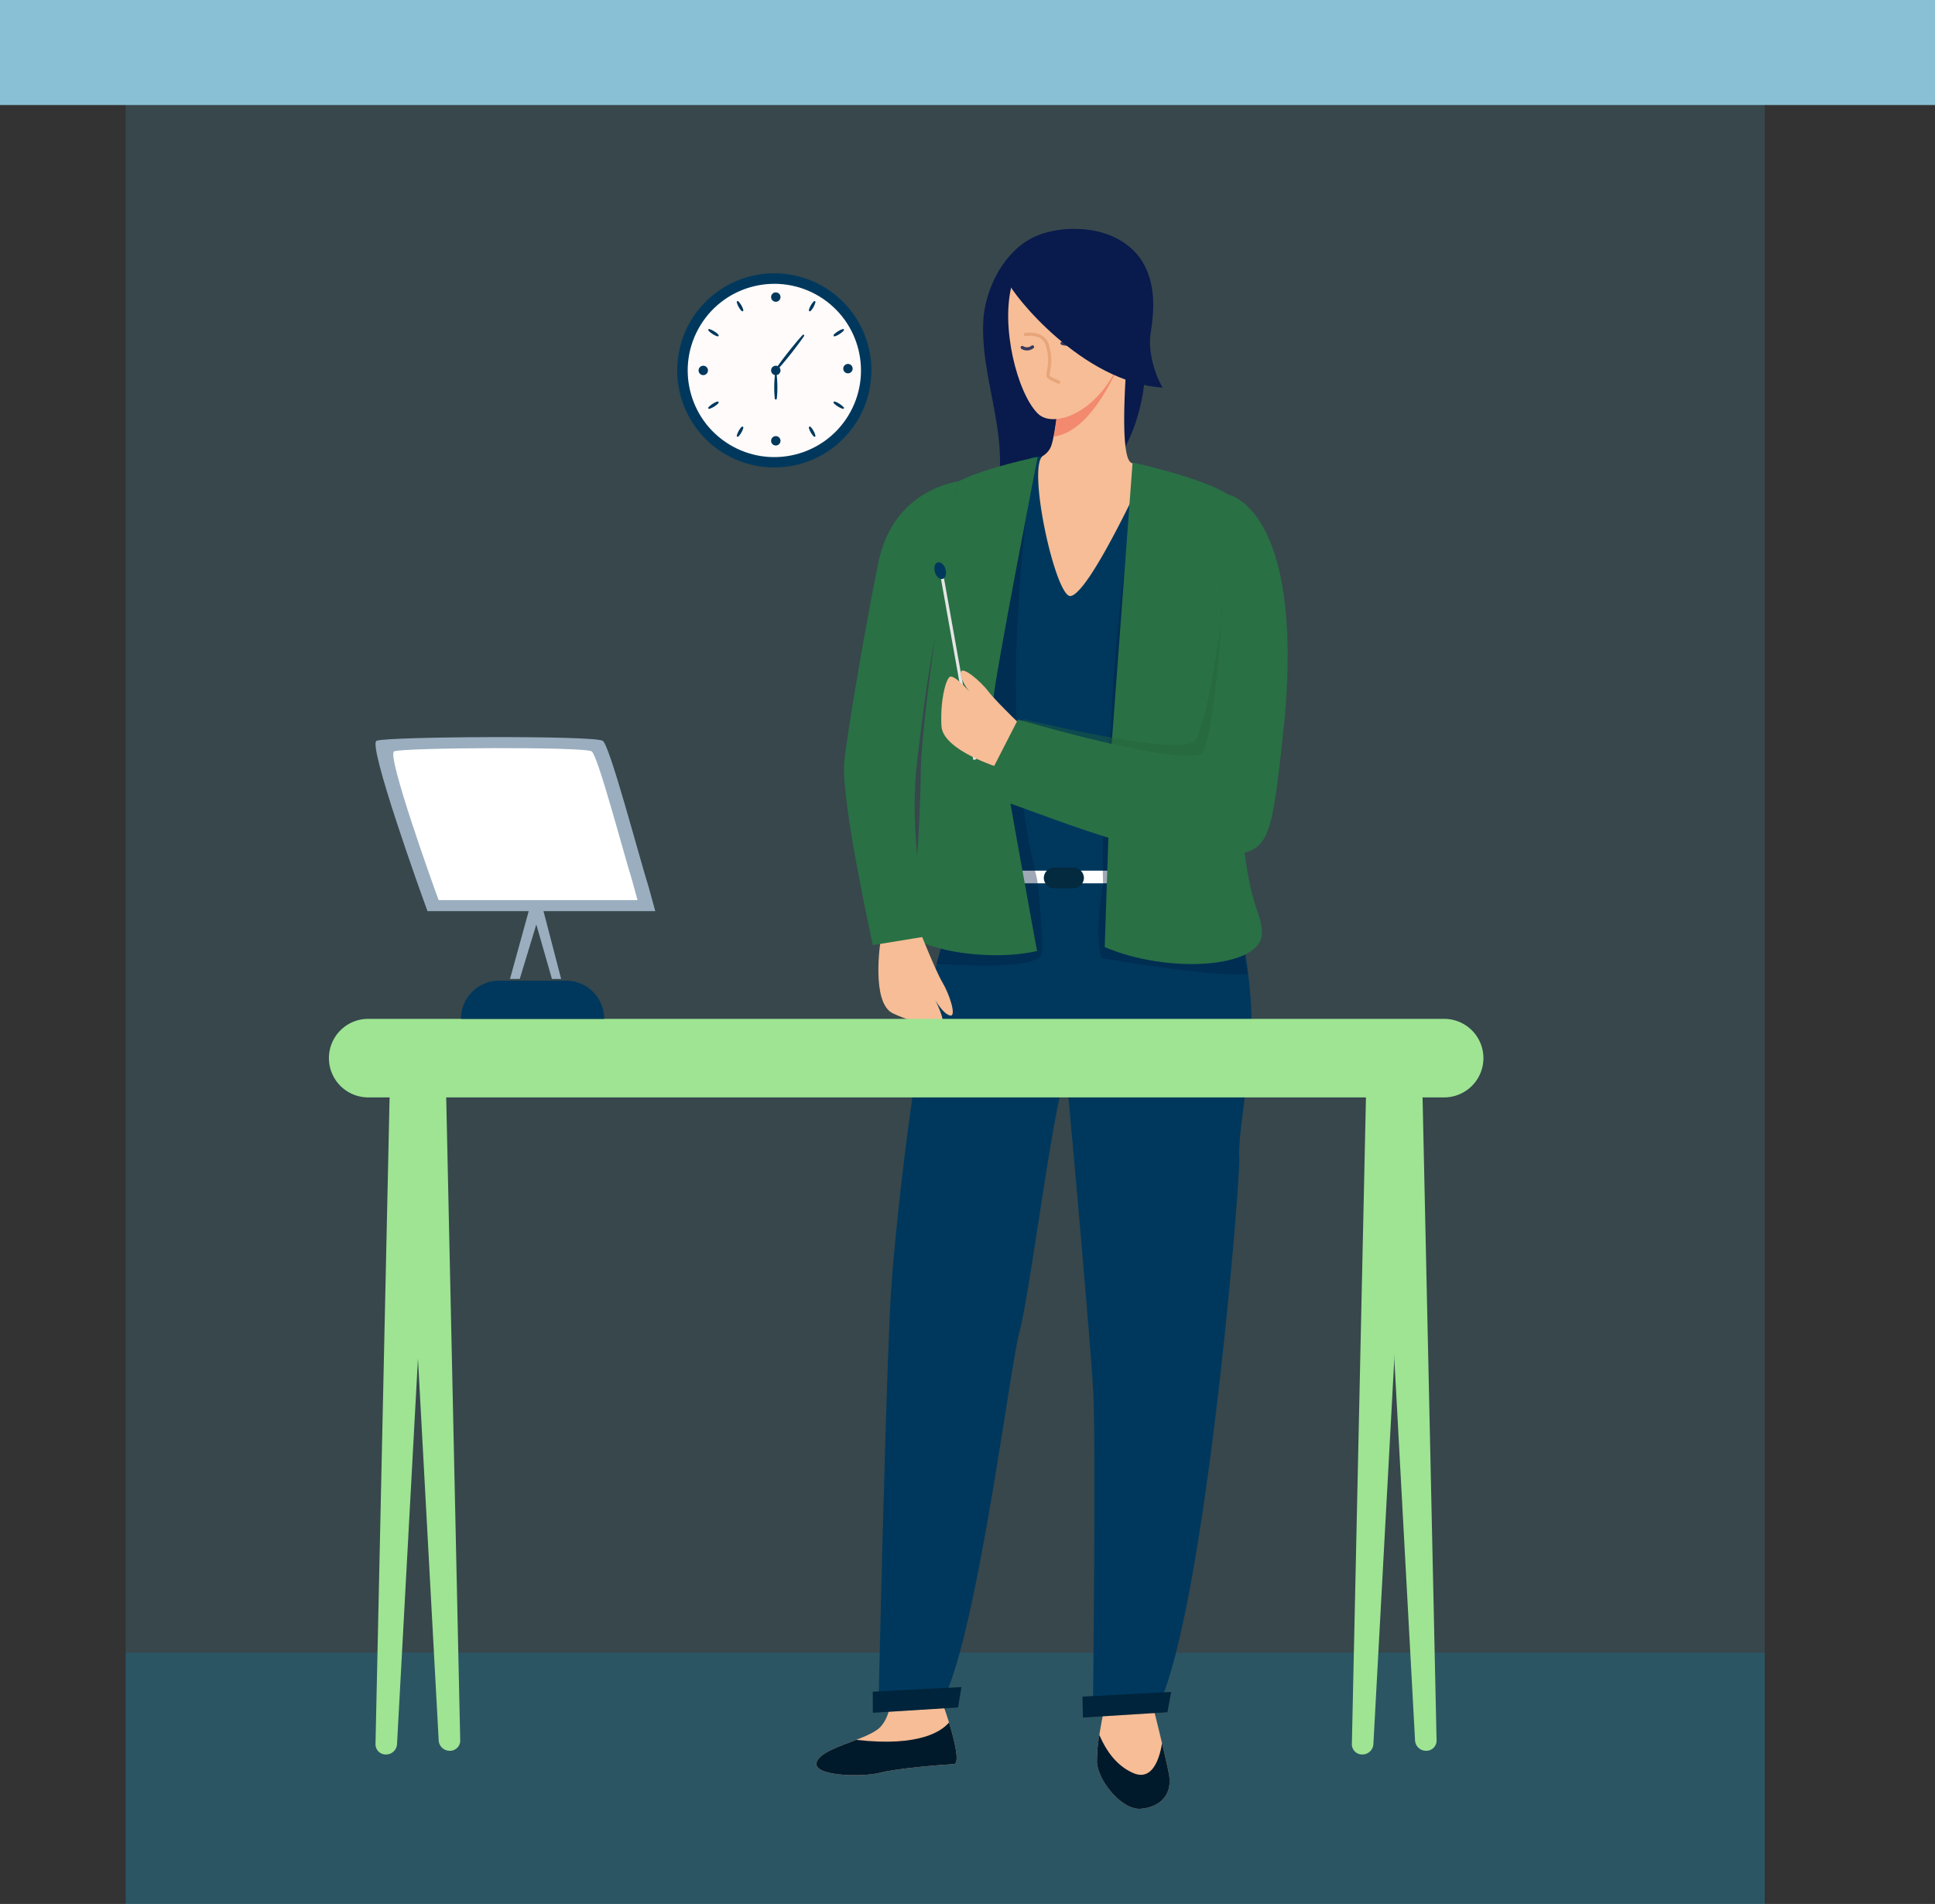 <svg xmlns="http://www.w3.org/2000/svg" width="608" height="598.256" viewBox="0 0 608 598.256">
  <rect x="0" y="0" width="608" height="598.256" fill="#333333" stroke="none"/>
  <g id="Group_864" data-name="Group 864" transform="translate(-1172 -299.744)">
    <rect id="Rectangle_266" data-name="Rectangle 266" width="515" height="581" transform="translate(1211.5 317)" fill="#52bbe1" opacity="0.15"/>
    <rect id="Rectangle_267" data-name="Rectangle 267" width="515" height="79" transform="translate(1211.5 819)" fill="#028abb" opacity="0.21"/>
    <g id="Group_859" data-name="Group 859" transform="translate(1428.5 371.678)">
      <path id="Path_1663" data-name="Path 1663" d="M90.311,39.726c-.44,11.047,2.767,21.889,4.41,32.832s1.508,22.848-4.837,32.1c15.821,1.383,31.693-6.744,40.888-19.132s12.093-28.455,9.773-43.481c-1.308-8.475-.641-20.587-6.919-26.7-6.407-6.231-20.728-6.477-29.084-1.514C95.765,19.044,90.681,30.407,90.311,39.726Z" transform="translate(-37.881 -10.367)" fill="#091a4c"/>
      <path id="Path_1664" data-name="Path 1664" d="M155.689,338.322s.489,7.184-3.339,11.268-18.068,6.249-19.983,10.9,14.349,4.934,19.816,3.511,19.669-2.544,23.225-2.73-4.572-22.779-5.3-23.409S155.689,338.322,155.689,338.322Z" transform="translate(-132.212 121.11)" fill="#f6bd96"/>
      <path id="Path_1665" data-name="Path 1665" d="M87.689,339.073S84.161,354.244,84.5,360.1s7.788,14.938,13.517,14.639,10.472-3.958,9.076-11.083-5.73-24.07-5.73-24.07Z" transform="translate(3.673 121.677)" fill="#f6bd96"/>
      <path id="Path_1666" data-name="Path 1666" d="M177.169,194.507S180.44,78.956,175.306,73.47c-2.052-2.2-18.868-8.13-30.357-10.144A126.483,126.483,0,0,0,114.291,61.6S96.772,84.026,96.772,92.351,95.653,195.4,95.653,195.4C82.092,200.736,71.664,299.3,70.09,324.023s-3.97,131.331-3.97,131.331l19.746-2.289c10.781-18.06,21.435-104.786,24.587-116.623,3.074-11.556,9.021-58.8,13.06-75.619a1.1,1.1,0,0,1,2.161.151c1.6,17.289,7.241,80.349,7.959,94.377.887,17.373-.123,101.556-.123,101.556l19.8-1.156c15.5-29.7,26.579-166.761,26.213-173.938s2.274-18.945,3.71-39.492C184.362,226.115,177.169,194.507,177.169,194.507Z" transform="translate(-46.623 10.105)" fill="#00385d"/>
      <rect id="Rectangle_147" data-name="Rectangle 147" width="39.244" height="3.974" transform="translate(58.26 201.641)" fill="#fff"/>
      <path id="Rectangle_148" data-name="Rectangle 148" d="M112.862,153.518h-5.75a3.354,3.354,0,0,0-3.427,3.277h0a3.355,3.355,0,0,0,3.427,3.277h5.75a3.355,3.355,0,0,0,3.427-3.277h0A3.354,3.354,0,0,0,112.862,153.518Z" transform="translate(-32.21 47.138)" fill="#042a3f"/>
      <path id="Path_1667" data-name="Path 1667" d="M107.586,193.486S110.83,90.87,106.4,74.454c-5.744-3.7-24.017-10.248-28.493-10.584.814,8.437-5.355,40.755-7.091,81.677a302.144,302.144,0,0,0-2.461,48.92S65.5,209.573,67.825,218c.472.14,36.994,6.278,46.053,4.93C111.429,212.849,111.4,203.17,107.586,193.486Z" transform="translate(21.746 11.126)" fill="#001c41" opacity="0.38" style="isolation: isolate"/>
      <path id="Path_1681" data-name="Path 1681" d="M98.012,45.476s-1.4,18.716-3.216,22.8a6.216,6.216,0,0,1-2.4,2.672c-5.15,3.309,4.041,44.975,8.726,44.054,5.053-.992,17.551-26.833,21.578-35.216a4.875,4.875,0,0,0-2.481-6.6l-.031-.014c-4.347-1.843-1.142-36.15-1.142-36.15Z" transform="translate(-21.17 0.339)" fill="#f6bd96"/>
      <path id="Path_1668" data-name="Path 1668" d="M146.184,217.584c.465-1.461-.3-14.952-1.423-23.578h-.024c-14.457-56.974-.74-131.381-.639-132.5h-.014c-.453.421-1.727,1.8-3.43,3.772-5.254,6.4-15.319,19.379-16.333,25.992-.017.2-.031.392-.031.579v.178c0,1.043-.018,3.12-.046,5.989,0,.561-.029,1.144-.069,1.749-.251,24.367-1.191,95.561-1.191,95.561-4.893,1.726-4.3,10.218-9.911,25.395C131.311,221.813,144.9,221.623,146.184,217.584Z" transform="translate(-75.403 10.177)" fill="#001c41" opacity="0.38" style="isolation: isolate"/>
      <path id="Path_1669" data-name="Path 1669" d="M113.189,210.881c-.659,10.978-30.033,12.436-49.424,4.111l2.111-62.806,6.651-89.457s21.7,4.647,30.044,10.071c0,0,2.707,93.006,5.08,111.925S113.174,204.28,113.189,210.881Z" transform="translate(26.846 10.668)" fill="#297045"/>
      <path id="Path_1670" data-name="Path 1670" d="M129.648,69.166s-11.533,71.081-11.793,90.375c-.308,22.9-2.2,42.446-3.758,50.32-.642,3.241,6.781,5.228,9.969,6.093,7.624,2.069,20.447,3.085,30.3.758,0,0-13.685-74.29-13.685-79.143s13.871-76.085,13.871-76.085S138.323,64.719,129.648,69.166Z" transform="translate(-85.009 10.168)" fill="#297045"/>
      <path id="Path_1671" data-name="Path 1671" d="M157.937,343.647l-26.767,1.665-.032-6.62,27.87-1.456Z" transform="translate(-113.41 120.939)" fill="#00243b"/>
      <path id="Path_1679" data-name="Path 1679" d="M135.617,170.96c-24.7,3.942-55.868-9.792-77.007-16.145L69.993,132.57s44.9,10.9,53.055,7.4c4.033-1.73,8.954-37.283,8.954-37.283l.608-12.935s25.315-3.863,18.278,38.645C147.043,164.535,146.481,169.227,135.617,170.96Z" transform="translate(-4.862 21.486)" fill="#25633b" opacity="0.42"/>
      <path id="Path_1672" data-name="Path 1672" d="M110.828,344.711l-26.551,1.664-.146-6.588L112,338.329Z" transform="translate(-0.513 121.378)" fill="#00243b"/>
      <path id="Path_1673" data-name="Path 1673" d="M173.9,345.168c-2.112,2.551-9,7.775-29.158,5.467-5.249,2.025-11.188,3.953-12.376,6.838-1.915,4.648,14.349,4.934,19.816,3.511s19.67-2.544,23.226-2.731C177.346,358.151,175.814,351.4,173.9,345.168Z" transform="translate(-132.211 124.125)" fill="#011a2b"/>
      <path id="Path_1674" data-name="Path 1674" d="M84.471,356.52c.334,5.856,7.788,14.938,13.517,14.639s10.472-3.958,9.076-11.085c-.472-2.4-1.276-5.908-2.135-9.512-.733,4.446-2.889,12.013-9,9.391-6.619-2.833-9.541-9.408-10.7-11.973A46.539,46.539,0,0,0,84.471,356.52Z" transform="translate(3.702 125.255)" fill="#011a2b"/>
      <path id="Path_1678" data-name="Path 1678" d="M133.747,171.09s-3.063,19.44,3.915,22.712,13.953,4.256,15.308,3.356-1.976-7.45-1.976-7.45,2.421,4.275,4.609,4.755-.262-6.854-2.382-10.366-7.373-16.757-7.373-16.757Z" transform="translate(-113.581 52.69)" fill="#f6bd96"/>
      <path id="Path_1677" data-name="Path 1677" d="M167.761,66.965s-20.35,2.216-25.142,25.395c-3.307,16-9.954,53.792-10.727,63.168-1,12.08,8.988,57.141,8.988,57.141l16.739-2.736c-2-18.368-5.094-36.437-2.777-55.461,1.625-13.336,3.154-26.445,5.769-39.307Z" transform="translate(-123.122 12.369)" fill="#297045"/>
      <g id="Group_858" data-name="Group 858" transform="translate(37.08 104.729)">
        <rect id="Rectangle_146" data-name="Rectangle 146" width="58.375" height="0.971" transform="translate(12.236 62.111) rotate(-100.121)" fill="#e5e5e5"/>
        <path id="Path_1605" data-name="Path 1605" d="M134.77,88.232c.436,1.433,1.533,2.366,2.449,2.091s1.308-1.669.87-3.1-1.533-2.367-2.449-2.093S134.333,86.8,134.77,88.232Z" transform="translate(-134.591 -85.082)" fill="#00385d"/>
      </g>
      <path id="Path_1678-2" data-name="Path 1678" d="M143.6,129.082s-10.332-9.812-12.8-13.088-8.363-8.284-8.733-6.075,2.7,6.048,2.7,6.048-4.836-5.534-6.176-4.612-3.029,7.763-2.595,15.457,18.32,13.116,18.32,13.116Z" transform="translate(-76.678 29.405)" fill="#f6bd96"/>
      <path id="Path_1679-2" data-name="Path 1679" d="M138.428,183.044c-24.7,3.942-59.274-12.854-80.413-19.206l11.9-23.252s49.166,14.443,57.323,10.942c4.033-1.73,6.66-42.39,6.66-42.39.5-19.36,2.075-39.224,2.075-39.224s23.64,4.194,17.73,70.566C149.854,176.619,149.292,181.31,138.428,183.044Z" transform="translate(-6.552 13.554)" fill="#297045"/>
      <path id="Path_1682" data-name="Path 1682" d="M115.763,36.052a2.025,2.025,0,0,1,.92,2,26.743,26.743,0,0,1-3.157,9.054C107.28,59.046,101.21,64.48,95,65.3c1.545-6.04,1.915-20.175,1.915-20.175Z" transform="translate(-20.451 -0.049)" fill="#f26e5a" opacity="0.65" style="isolation: isolate"/>
      <path id="Path_1683" data-name="Path 1683" d="M131.831,32.012s-3.2-13.515-13.8-17.521-20.3-1-23.973,12.234,1.644,34.214,8.085,40.649S131.035,63.022,131.831,32.012Z" transform="translate(-32.571 -9.372)" fill="#f6bd96"/>
      <path id="Path_1684" data-name="Path 1684" d="M90.249,30.926s5.312-7.872,8.576-3.319.37,15.419-5.795,15.979S90.249,30.926,90.249,30.926Z" transform="translate(4.03 -4.01)" fill="#fc7e72"/>
      <path id="Path_1685" data-name="Path 1685" d="M119.754,49.058c-1.1-.628-2.541-.889-3.3-1.882-.374-.911,1.347-4.286-.119-9.174a4.643,4.643,0,0,0-2.274-3.3,7.831,7.831,0,0,0-4.718-.61" transform="translate(-43.604 -0.888)" fill="none" stroke="#e7a579" stroke-linecap="round" stroke-linejoin="round" stroke-width="1"/>
      <path id="Path_1686" data-name="Path 1686" d="M109.788,35.467a4.241,4.241,0,0,1-4.191.754" transform="translate(-28.389 -0.284)" fill="none" stroke="#39395c" stroke-linecap="round" stroke-miterlimit="10" stroke-width="1"/>
      <path id="Path_1687" data-name="Path 1687" d="M118.432,36.814a2.774,2.774,0,0,1-3.224.185" transform="translate(-50.505 0.257)" fill="none" stroke="#39395c" stroke-linecap="round" stroke-miterlimit="10" stroke-width="1"/>
      <path id="Path_1688" data-name="Path 1688" d="M110.685,32.767a6.167,6.167,0,0,0-5.625.756" transform="translate(-28.534 -1.514)" fill="none" stroke="#e7a579" stroke-linecap="round" stroke-miterlimit="10" stroke-width="1.594"/>
      <path id="Path_1689" data-name="Path 1689" d="M92.6,15.1c-4.945,3.524-7.917,6.362-5.954,11.742,1.484,4.065,23.591,31.893,48.729,33.361-1.479-2.2-4.942-10.255-3.751-17.391s1.4-14.735-2.1-21.257C122.989,9.38,103.9,7.053,92.6,15.1Z" transform="translate(-26.544 -10.358)" fill="#091a4c"/>
    </g>
    <path id="Path_2137" data-name="Path 2137" d="M368.586,302.749c-3.1-9.844-12.313-44.96-14.523-46.284-2.849-1.708-67.744-1.364-71.067,0-2.829,1.161,13.9,47.894,16.015,53.535h71.565l-1.99-7.251Z" transform="translate(1007.317 276.043)" fill="#9baebf"/>
    <path id="Path_2138" data-name="Path 2138" d="M363.263,300.2c-2.7-8.6-10.752-39.256-12.681-40.412-2.488-1.492-59.15-1.191-62.051,0-2.47,1.013,12.134,41.817,13.983,46.743H365l-1.737-6.331Z" transform="translate(1007.317 276.043)" fill="#fff"/>
    <path id="Path_2139" data-name="Path 2139" d="M324.928,331.293l6.628-24h3.74l-7.3,24Z" transform="translate(1007.317 276.043)" fill="#9baebf"/>
    <path id="Path_2140" data-name="Path 2140" d="M341,331.293l-6.249-24h-3.527l6.879,24Z" transform="translate(1007.317 276.043)" fill="#9baebf"/>
    <g id="Group_862" data-name="Group 862" transform="translate(5436.937 20238.629)">
      <circle id="Ellipse_99" data-name="Ellipse 99" cx="30.499" cy="30.499" r="30.499" transform="matrix(0.162, -0.987, 0.987, 0.162, -4056.688, -19797.34)" fill="#00385d"/>
      <circle id="Ellipse_100" data-name="Ellipse 100" cx="27.211" cy="27.211" r="27.211" transform="matrix(0.521, -0.854, 0.854, 0.521, -4059.044, -19813.418)" fill="#fffbfa"/>
      <path id="Path_1553" data-name="Path 1553" d="M-795.195,119.16a1.474,1.474,0,0,1-1.475,1.475,1.474,1.474,0,0,1-1.474-1.475,1.474,1.474,0,0,1,1.474-1.474A1.474,1.474,0,0,1-795.195,119.16Z" transform="translate(-3224.501 -19941.648)" fill="#00385d"/>
      <path id="Path_1554" data-name="Path 1554" d="M-769.781,118.525A1.473,1.473,0,0,1-771.254,120a1.473,1.473,0,0,1-1.474-1.474,1.474,1.474,0,0,1,1.474-1.474A1.474,1.474,0,0,1-769.781,118.525Z" transform="translate(-3227.245 -19941.58)" fill="#00385d"/>
      <path id="Path_1555" data-name="Path 1555" d="M-795.195,93.321a1.474,1.474,0,0,1-1.475,1.475,1.474,1.474,0,0,1-1.474-1.475,1.474,1.474,0,0,1,1.474-1.474A1.474,1.474,0,0,1-795.195,93.321Z" transform="translate(-3224.501 -19938.859)" fill="#00385d"/>
      <path id="Path_1556" data-name="Path 1556" d="M-820.745,119.16a1.474,1.474,0,0,1-1.474,1.475,1.474,1.474,0,0,1-1.474-1.475,1.474,1.474,0,0,1,1.474-1.474A1.474,1.474,0,0,1-820.745,119.16Z" transform="translate(-3221.743 -19941.648)" fill="#00385d"/>
      <path id="Path_1557" data-name="Path 1557" d="M-795.195,143.95a1.474,1.474,0,0,1-1.475,1.474,1.474,1.474,0,0,1-1.474-1.474,1.474,1.474,0,0,1,1.474-1.475A1.474,1.474,0,0,1-795.195,143.95Z" transform="translate(-3224.501 -19944.324)" fill="#00385d"/>
      <path id="Path_1558" data-name="Path 1558" d="M-787.6,107.178c-1.243,1.836-2.6,3.583-3.949,5.334-1.383,1.726-2.758,3.458-4.259,5.09a.309.309,0,0,1-.436.019.309.309,0,0,1-.046-.4c1.242-1.837,2.609-3.575,3.97-5.318,1.392-1.719,2.78-3.441,4.279-5.074a.282.282,0,0,1,.4-.018A.283.283,0,0,1-787.6,107.178Z" transform="translate(-3224.695 -19940.467)" fill="#00385d"/>
      <path id="Path_1559" data-name="Path 1559" d="M-796.268,120.961a33.42,33.42,0,0,1,.21,3.7,30.417,30.417,0,0,1-.185,3.7.311.311,0,0,1-.349.267.31.31,0,0,1-.267-.267,30.441,30.441,0,0,1-.185-3.7,33.436,33.436,0,0,1,.211-3.7.284.284,0,0,1,.319-.245A.287.287,0,0,1-796.268,120.961Z" transform="translate(-3224.62 -19941.975)" fill="#00385d"/>
      <path id="Path_1560" data-name="Path 1560" d="M-782.783,95.264a6.217,6.217,0,0,1-.59,1.48,5.627,5.627,0,0,1-.933,1.286.322.322,0,0,1-.456-.013.324.324,0,0,1-.081-.287,5.644,5.644,0,0,1,.611-1.467,6.269,6.269,0,0,1,.956-1.275.3.3,0,0,1,.418.012A.3.3,0,0,1-782.783,95.264Z" transform="translate(-3225.937 -19939.189)" fill="#00385d"/>
      <path id="Path_1561" data-name="Path 1561" d="M-772.947,105.244a6.888,6.888,0,0,1-1.293,1.069,6.265,6.265,0,0,1-1.5.736.321.321,0,0,1-.4-.221.326.326,0,0,1,.067-.3,6.294,6.294,0,0,1,1.306-1.047,6.878,6.878,0,0,1,1.518-.714.294.294,0,0,1,.364.2A.3.3,0,0,1-772.947,105.244Z" transform="translate(-3226.875 -19940.252)" fill="#00385d"/>
      <path id="Path_1562" data-name="Path 1562" d="M-809.747,94.987a6.205,6.205,0,0,1,.956,1.275,5.621,5.621,0,0,1,.612,1.467.322.322,0,0,1-.25.382.324.324,0,0,1-.287-.081,5.657,5.657,0,0,1-.934-1.286,6.25,6.25,0,0,1-.589-1.48.3.3,0,0,1,.227-.351A.3.3,0,0,1-809.747,94.987Z" transform="translate(-3223.195 -19939.189)" fill="#00385d"/>
      <path id="Path_1563" data-name="Path 1563" d="M-819.919,104.768a6.86,6.86,0,0,1,1.518.714,6.278,6.278,0,0,1,1.307,1.047.321.321,0,0,1-.031.453.324.324,0,0,1-.3.067,6.249,6.249,0,0,1-1.5-.736,6.83,6.83,0,0,1-1.293-1.069.294.294,0,0,1,.028-.415A.3.3,0,0,1-819.919,104.768Z" transform="translate(-3222.11 -19940.252)" fill="#00385d"/>
      <path id="Path_1564" data-name="Path 1564" d="M-783.276,142.251a6.289,6.289,0,0,1-.956-1.274,5.663,5.663,0,0,1-.611-1.468.322.322,0,0,1,.249-.382.325.325,0,0,1,.288.081,5.628,5.628,0,0,1,.933,1.286,6.208,6.208,0,0,1,.59,1.481.3.3,0,0,1-.227.35A.3.3,0,0,1-783.276,142.251Z" transform="translate(-3225.937 -19943.963)" fill="#00385d"/>
      <path id="Path_1565" data-name="Path 1565" d="M-773.248,132.581a6.922,6.922,0,0,1-1.518-.715,6.219,6.219,0,0,1-1.307-1.047.322.322,0,0,1,.031-.453.326.326,0,0,1,.3-.067,6.254,6.254,0,0,1,1.5.736,6.924,6.924,0,0,1,1.293,1.07.294.294,0,0,1-.028.415A.3.3,0,0,1-773.248,132.581Z" transform="translate(-3226.875 -19943.008)" fill="#00385d"/>
      <path id="Path_1566" data-name="Path 1566" d="M-810.239,141.975a6.244,6.244,0,0,1,.59-1.481,5.655,5.655,0,0,1,.933-1.286.322.322,0,0,1,.457.013.326.326,0,0,1,.081.287,5.7,5.7,0,0,1-.612,1.468,6.222,6.222,0,0,1-.956,1.274.3.3,0,0,1-.417-.012A.3.3,0,0,1-810.239,141.975Z" transform="translate(-3223.195 -19943.963)" fill="#00385d"/>
      <path id="Path_1567" data-name="Path 1567" d="M-820.221,132.105a6.869,6.869,0,0,1,1.293-1.07,6.249,6.249,0,0,1,1.5-.736.322.322,0,0,1,.4.221.325.325,0,0,1-.067.3,6.221,6.221,0,0,1-1.307,1.047,6.884,6.884,0,0,1-1.518.715.294.294,0,0,1-.363-.2A.3.3,0,0,1-820.221,132.105Z" transform="translate(-3222.11 -19943.008)" fill="#00385d"/>
    </g>
    <line id="Line_143" data-name="Line 143" x2="608" transform="translate(1172 316.244)" fill="none" stroke="#89c0d5" stroke-width="33"/>
    <path id="Path_1902" data-name="Path 1902" d="M1206.645,1576.247h-.3a3.212,3.212,0,0,1-3.111-3.372l4.718-216.546,13.9-1.716L1210,1572.891A3.451,3.451,0,0,1,1206.645,1576.247Z" transform="translate(86.755 -725.215)" fill="#9ee493"/>
    <path id="Path_2000" data-name="Path 2000" d="M1206.645,1576.247h-.3a3.212,3.212,0,0,1-3.111-3.372l4.718-216.546,13.9-1.716L1210,1572.891A3.451,3.451,0,0,1,1206.645,1576.247Z" transform="translate(393.54 -725.215)" fill="#9ee493"/>
    <path id="Rectangle_172" data-name="Rectangle 172" d="M12.337,0H350.419a12.338,12.338,0,0,1,12.338,12.338v0a12.338,12.338,0,0,1-12.338,12.338H12.337A12.337,12.337,0,0,1,0,12.339v0A12.337,12.337,0,0,1,12.337,0Z" transform="translate(1275.351 619.889)" fill="#9ee493"/>
    <path id="Path_1999" data-name="Path 1999" d="M1218.446,1576.248h.3a3.213,3.213,0,0,0,3.111-3.372l-4.718-216.547-13.9-1.717,11.852,218.279A3.451,3.451,0,0,0,1218.446,1576.248Z" transform="translate(94.745 -726.375)" fill="#9ee493"/>
    <path id="Path_2001" data-name="Path 2001" d="M1218.446,1576.248h.3a3.213,3.213,0,0,0,3.111-3.372l-4.718-216.547-13.9-1.717,11.852,218.279A3.451,3.451,0,0,0,1218.446,1576.248Z" transform="translate(401.529 -726.375)" fill="#9ee493"/>
    <path id="Rectangle_207" data-name="Rectangle 207" d="M12,0H33A12,12,0,0,1,45,12v0a0,0,0,0,1,0,0H0a0,0,0,0,1,0,0v0A12,12,0,0,1,12,0Z" transform="translate(1316.842 607.889)" fill="#00385d"/>
  </g>
</svg>
